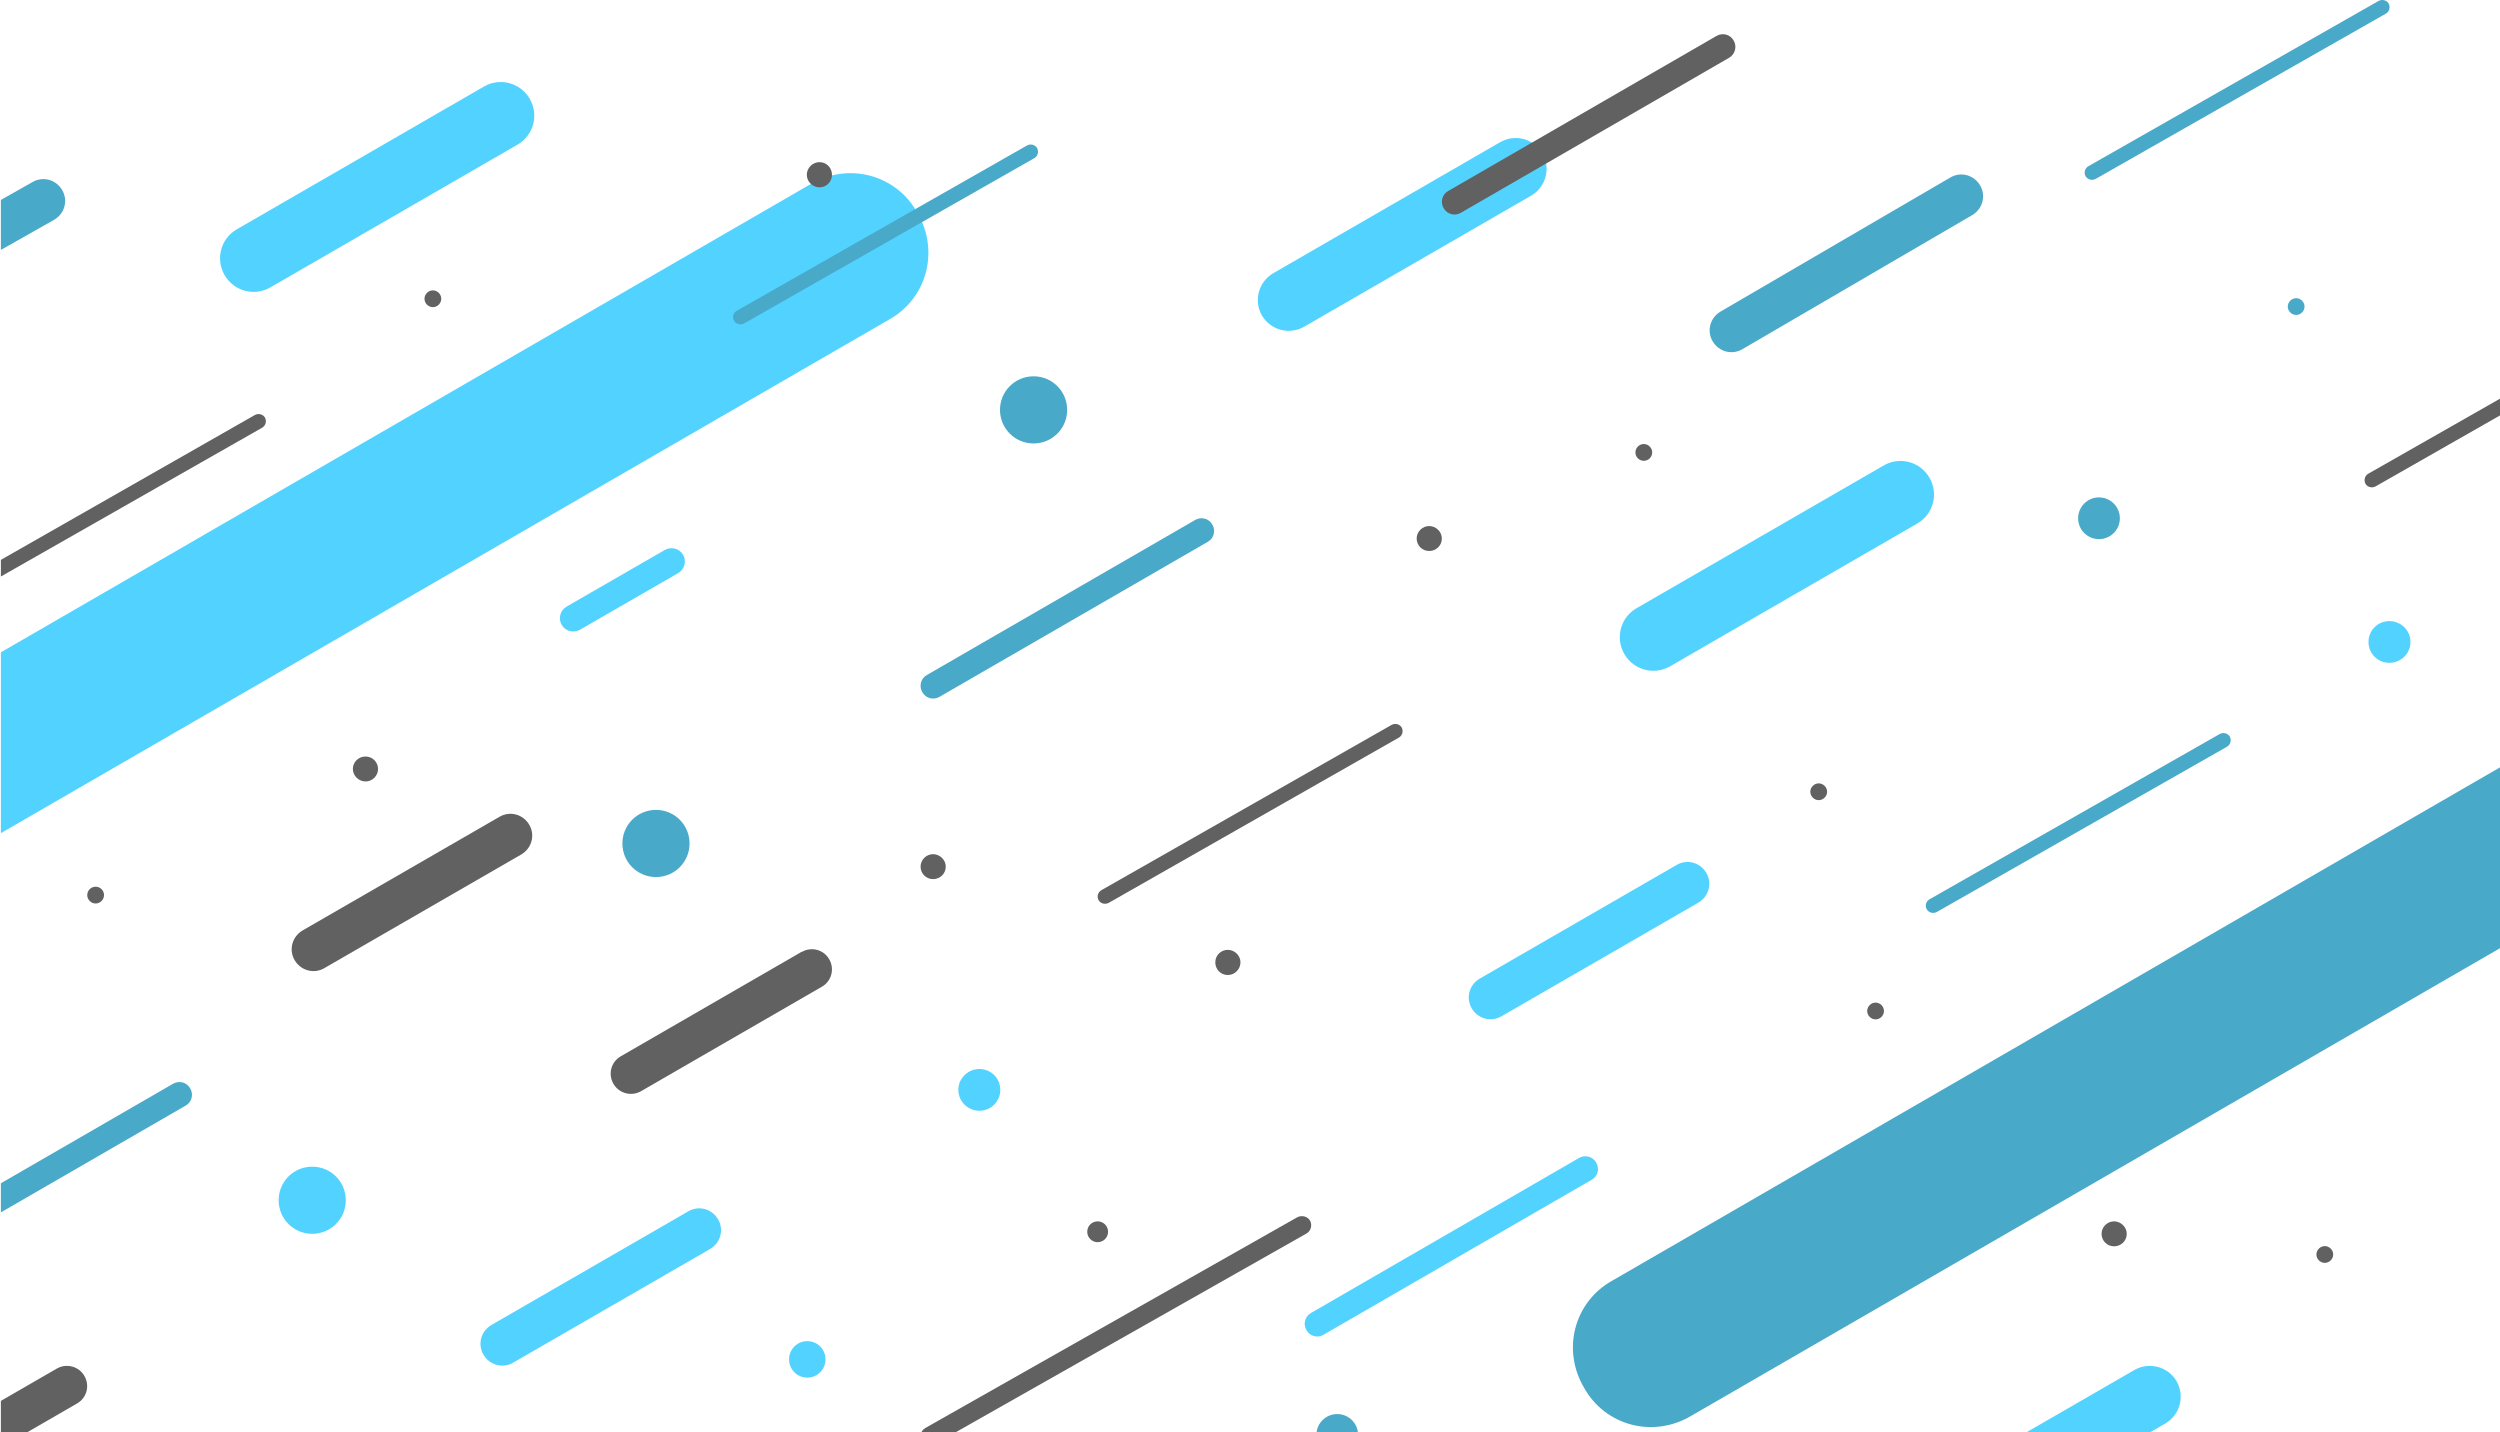 <svg width="1920" height="1100" viewBox="0 0 1920 1100" fill="none" xmlns="http://www.w3.org/2000/svg">
<g clip-path="url(#clip0_299_2546)">
<g opacity="0.8">
<path d="M622.253 141.576L-655.804 880.556C-684.998 896.785 -694.73 933.572 -677.43 962.785C-661.211 991.998 -624.447 1001.74 -595.253 984.424L682.804 245.444C711.998 229.215 721.73 192.428 704.429 163.215C688.21 134.002 651.447 124.265 622.253 141.576Z" fill="#27C7FF"/>
<path d="M445.381 483.65L520.877 440.123C525.779 437.261 527.438 431.011 524.648 426.116C521.782 421.221 515.522 419.564 510.619 422.35L435.123 465.877C430.221 468.739 428.562 474.989 431.352 479.884C434.218 484.779 440.478 486.436 445.381 483.65Z" fill="#27C7FF"/>
<path d="M207.683 220.692L397.435 111.092C409.806 103.948 413.988 88.266 406.844 75.894C399.7 63.523 384.018 59.341 371.647 66.485L181.894 176.085C169.523 183.229 165.341 198.911 172.485 211.282C179.629 223.654 195.311 227.836 207.683 220.692Z" fill="#27C7FF"/>
<path d="M249.117 743.512L400.361 656.216C408.377 651.511 411.165 641.405 406.46 633.39C401.755 625.374 391.649 622.587 383.634 627.291L232.39 714.588C224.374 719.292 221.587 729.398 226.291 737.414C230.996 745.429 241.102 748.217 249.117 743.512Z" fill="#393939"/>
<path d="M394.117 1046.51L545.361 959.216C553.377 954.511 556.165 944.405 551.46 936.39C546.755 928.374 536.649 925.587 528.634 930.291L377.39 1017.59C369.374 1022.29 366.587 1032.4 371.291 1040.41C375.996 1048.43 386.102 1051.22 394.117 1046.51Z" fill="#27C7FF"/>
<path d="M-79.799 1158.16L59.248 1077.83C66.566 1073.65 69.18 1064.24 64.823 1056.75C60.642 1049.43 51.232 1046.81 43.74 1051L-95.307 1131.32C-102.626 1135.5 -105.239 1144.91 -100.883 1152.41C-96.701 1159.72 -87.292 1162.34 -79.799 1157.98V1158.16Z" fill="#393939"/>
<path d="M721.624 535.118L927.581 416.109C932.285 413.495 933.853 407.571 931.066 402.866C928.452 398.161 922.528 396.593 917.823 399.381L711.866 518.39C707.161 521.004 705.593 526.928 708.381 531.633C710.995 536.337 716.919 537.906 721.624 535.118Z" fill="#1C93BC"/>
<path d="M-63.376 968.118L142.581 849.109C147.285 846.495 148.854 840.571 146.066 835.866C143.452 831.161 137.528 829.593 132.823 832.381L-73.134 951.39C-77.839 954.004 -79.407 959.928 -76.619 964.633C-74.005 969.337 -68.081 970.906 -63.376 968.118Z" fill="#1C93BC"/>
<path d="M1016.45 1025.08L1222.41 906.07C1227.11 903.456 1228.68 897.532 1225.89 892.827C1223.28 888.297 1217.35 886.555 1212.65 889.343L1006.87 1008.35C1002.16 1010.97 1000.59 1016.89 1003.38 1021.59C1005.99 1026.3 1011.92 1027.87 1016.62 1025.08H1016.45Z" fill="#27C7FF"/>
<path d="M571.404 248.441L794.437 121.417C797.05 119.849 797.921 116.538 796.527 113.75C794.959 111.137 791.649 110.266 788.861 111.659L565.828 238.684C563.214 240.252 562.169 243.563 563.737 246.35C565.305 248.964 568.616 249.835 571.404 248.441Z" fill="#1C93BC"/>
<path d="M1609.4 137.441L1832.44 10.417C1835.05 8.849 1835.92 5.538 1834.53 2.75C1832.96 0.137 1829.65 -0.734 1826.86 0.659L1603.83 127.684C1601.21 129.252 1600.17 132.563 1601.74 135.35C1603.31 137.964 1606.62 138.835 1609.4 137.441Z" fill="#1C93BC"/>
<path d="M1264.4 1005.44L1487.44 878.417C1490.05 876.849 1490.92 873.538 1489.53 870.75C1487.96 868.137 1484.65 867.266 1481.86 868.659L1258.83 995.684C1256.21 997.252 1255.17 1000.56 1256.74 1003.35C1258.31 1005.96 1261.62 1006.84 1264.4 1005.44Z" fill="#1C93BC"/>
<path d="M1487.4 700.441L1710.44 573.417C1713.05 571.849 1713.92 568.538 1712.53 565.75C1710.96 563.137 1707.65 562.266 1704.86 563.659L1481.83 690.684C1479.21 692.252 1478.17 695.563 1479.74 698.35C1481.31 700.964 1484.62 701.835 1487.4 700.441Z" fill="#1C93BC"/>
<path d="M-21.596 455.441L201.437 328.417C204.05 326.849 204.921 323.538 203.527 320.75C201.959 318.137 198.649 317.266 195.861 318.659L-27.172 445.858C-29.786 447.426 -30.831 450.737 -29.263 453.525C-27.695 456.138 -24.384 457.01 -21.596 455.616V455.441Z" fill="#393939"/>
<path d="M638.965 134.287C638.965 139.689 634.609 143.871 629.381 143.871C624.154 143.871 619.624 139.515 619.624 134.287C619.624 129.06 623.98 124.53 629.381 124.53C634.783 124.53 638.965 128.886 638.965 134.287Z" fill="#393939"/>
<path d="M326 229.447C326 225.962 328.962 223 332.447 223C335.932 223 338.894 225.962 338.894 229.447C338.894 232.932 335.932 235.894 332.447 235.894C328.962 235.894 326 232.932 326 229.447Z" fill="#393939"/>
<path d="M67 687.447C67 683.962 69.788 681 73.447 681C77.106 681 79.894 683.962 79.894 687.447C79.894 690.932 76.932 693.894 73.447 693.894C69.962 693.894 67 690.932 67 687.447Z" fill="#393939"/>
<path d="M271 590.583C271 585.182 275.356 581 280.758 581C286.159 581 290.341 585.356 290.341 590.583C290.341 595.811 285.985 600.167 280.758 600.167C275.53 600.167 271 595.811 271 590.583Z" fill="#393939"/>
<path d="M736 837.03C736 828.144 743.318 821 752.205 821C761.091 821 768.235 828.144 768.235 837.03C768.235 845.917 761.091 853.061 752.205 853.061C743.318 853.061 736 845.917 736 837.03Z" fill="#27C7FF"/>
<path d="M478 647.788C478 633.5 489.5 622 503.788 622C518.076 622 529.576 633.5 529.576 647.788C529.576 662.076 518.076 673.576 503.788 673.576C489.5 673.576 478 662.076 478 647.788Z" fill="#1C93BC"/>
<path d="M1011 1102C1011 1093.14 1018.14 1086 1027 1086C1035.86 1086 1043 1093.14 1043 1102C1043 1110.86 1035.86 1118 1027 1118C1018.14 1118 1011 1110.86 1011 1102Z" fill="#1C93BC"/>
<path d="M835 946C835 941.568 838.568 938 843 938C847.432 938 851 941.568 851 946C851 950.432 847.432 954 843 954C838.568 954 835 950.432 835 946Z" fill="#393939"/>
<path d="M-50.183 220.693L41.644 168.768C49.659 164.063 52.447 153.957 47.742 145.942C43.038 137.926 32.931 135.138 24.916 139.843L-66.911 191.768C-74.926 196.473 -77.714 206.579 -73.009 214.594C-68.479 222.609 -58.198 225.397 -50.183 220.693Z" fill="#1C93BC"/>
<path d="M634 1044C634 1051.76 627.757 1058 620 1058C612.243 1058 606 1051.76 606 1044C606 1036.24 612.243 1030 620 1030C627.757 1030 634 1036.24 634 1044Z" fill="#27C7FF"/>
<path d="M1762.58 738.788C1762.58 753.076 1751.08 764.576 1736.79 764.576C1722.5 764.576 1711 753.076 1711 738.788C1711 724.5 1722.5 713 1736.79 713C1751.08 713 1762.58 724.5 1762.58 738.788Z" fill="#27C7FF"/>
<path d="M265.576 921.788C265.576 936.076 254.076 947.576 239.788 947.576C225.5 947.576 214 936.076 214 921.788C214 907.5 225.5 896 239.788 896C254.076 896 265.576 907.5 265.576 921.788Z" fill="#27C7FF"/>
<path d="M1152.26 109.124L977.837 209.838C966.511 216.459 962.677 230.921 969.124 242.247C975.746 253.573 990.208 257.406 1001.53 250.959L1175.95 150.246C1187.28 143.625 1191.11 129.162 1184.66 117.837C1178.04 106.511 1163.58 102.677 1152.26 109.124Z" fill="#27C7FF"/>
<path d="M1639.26 1052.12L1464.84 1152.84C1453.51 1159.46 1449.68 1173.92 1456.12 1185.25C1462.75 1196.57 1477.21 1200.41 1488.53 1193.96L1662.95 1093.25C1674.28 1086.62 1678.11 1072.16 1671.66 1060.84C1665.04 1049.51 1650.58 1045.68 1639.26 1052.12Z" fill="#27C7FF"/>
<path d="M1446.65 357.485L1256.89 467.085C1244.52 474.229 1240.34 489.911 1247.49 502.282C1254.63 514.654 1270.31 518.836 1282.68 511.692L1472.43 402.092C1484.81 394.948 1488.99 379.266 1481.84 366.894C1474.7 354.523 1459.02 350.341 1446.65 357.485Z" fill="#27C7FF"/>
<path d="M1287.63 664.291L1136.39 751.588C1128.37 756.292 1125.59 766.399 1130.29 774.414C1135 782.429 1145.1 785.217 1153.12 780.512L1304.36 693.216C1312.38 688.511 1315.16 678.405 1310.46 670.39C1305.76 662.375 1295.65 659.587 1287.63 664.291Z" fill="#27C7FF"/>
<path d="M615.74 730.943L476.693 811.269C469.375 815.451 466.761 824.86 471.117 832.353C475.299 839.671 484.708 842.285 492.201 838.103L631.248 757.776C638.566 753.594 641.18 744.185 636.823 736.693C632.642 729.375 623.232 726.761 615.74 731.117V730.943Z" fill="#393939"/>
<path d="M1338.12 268.194L1514.63 165.216C1522.64 160.511 1525.43 150.405 1520.73 142.39C1516.02 134.374 1505.91 131.586 1497.9 136.291L1321.39 239.27C1313.37 243.974 1310.59 254.08 1315.29 262.096C1320 270.111 1330.1 272.899 1338.12 268.194Z" fill="#1C93BC"/>
<path d="M2516.25 244.576L1238.2 983.556C1209 999.785 1199.27 1036.57 1216.57 1065.78C1232.79 1095 1269.55 1104.74 1298.75 1087.42L2576.8 348.444C2606 332.215 2615.73 295.428 2598.43 266.215C2582.21 237.002 2545.45 227.265 2516.25 244.576Z" fill="#1C93BC"/>
<path d="M1318.2 27.651L1112.24 146.66C1107.53 149.273 1105.97 155.198 1108.75 159.902C1111.37 164.607 1117.29 166.175 1122 163.387L1327.95 44.378C1332.48 41.764 1334.23 35.84 1331.44 31.135C1328.83 26.431 1322.9 24.863 1318.2 27.651Z" fill="#393939"/>
<path d="M2041.78 236.834L1818.75 363.858C1816.14 365.426 1815.27 368.737 1816.66 371.525C1818.23 374.138 1821.54 375.01 1824.33 373.616L2047.36 246.417C2049.97 244.849 2051.02 241.538 2049.45 238.75C2047.88 236.137 2044.57 235.266 2041.78 236.659V236.834Z" fill="#393939"/>
<path d="M933.345 739.064C933.345 733.662 937.701 729.48 942.928 729.48C948.156 729.48 952.686 733.836 952.686 739.064C952.686 744.291 948.33 748.821 942.928 748.821C937.527 748.821 933.345 744.465 933.345 739.064Z" fill="#393939"/>
<path d="M1769.89 235.447C1769.89 238.932 1766.93 241.894 1763.45 241.894C1759.96 241.894 1757 238.932 1757 235.447C1757 231.962 1759.96 229 1763.45 229C1766.93 229 1769.89 231.962 1769.89 235.447Z" fill="#1C93BC"/>
<path d="M1403.21 608.071C1403.21 611.556 1400.25 614.518 1396.76 614.518C1393.28 614.518 1390.31 611.556 1390.31 608.071C1390.31 604.586 1393.28 601.624 1396.76 601.624C1400.25 601.624 1403.21 604.586 1403.21 608.071Z" fill="#393939"/>
<path d="M1446.89 776.447C1446.89 779.932 1443.93 782.894 1440.45 782.894C1436.96 782.894 1434 779.932 1434 776.447C1434 772.962 1436.96 770 1440.45 770C1443.93 770 1446.89 772.962 1446.89 776.447Z" fill="#393939"/>
<path d="M1791.89 963.447C1791.89 966.932 1788.93 969.894 1785.45 969.894C1781.96 969.894 1779 966.932 1779 963.447C1779 959.962 1781.96 957 1785.45 957C1788.93 957 1791.89 959.962 1791.89 963.447Z" fill="#393939"/>
<path d="M1268.89 347.447C1268.89 350.932 1266.11 353.894 1262.45 353.894C1258.79 353.894 1256 350.932 1256 347.447C1256 343.962 1258.96 341 1262.45 341C1265.93 341 1268.89 343.962 1268.89 347.447Z" fill="#393939"/>
<path d="M1107.34 413.584C1107.34 418.985 1102.98 423.167 1097.58 423.167C1092.18 423.167 1088 418.811 1088 413.584C1088 408.356 1092.36 404 1097.58 404C1102.81 404 1107.34 408.356 1107.34 413.584Z" fill="#393939"/>
<path d="M726.341 665.584C726.341 670.985 721.985 675.167 716.583 675.167C711.182 675.167 707 670.811 707 665.584C707 660.356 711.356 656 716.583 656C721.81 656 726.341 660.356 726.341 665.584Z" fill="#393939"/>
<path d="M1633.34 947.584C1633.34 952.985 1628.98 957.167 1623.58 957.167C1618.18 957.167 1614 952.811 1614 947.584C1614 942.356 1618.36 938 1623.58 938C1628.81 938 1633.34 942.356 1633.34 947.584Z" fill="#393939"/>
<path d="M1612.03 382C1603.18 382 1596 389.177 1596 398.031C1596 406.884 1603.18 414.061 1612.03 414.061C1620.88 414.061 1628.06 406.884 1628.06 398.031C1628.06 389.177 1620.88 382 1612.03 382Z" fill="#1C93BC"/>
<path d="M1851.24 493.031C1851.24 501.917 1843.92 509.061 1835.03 509.061C1826.14 509.061 1819 501.917 1819 493.031C1819 484.144 1826.14 477 1835.03 477C1843.92 477 1851.24 484.144 1851.24 493.031Z" fill="#27C7FF"/>
<path d="M819.576 314.788C819.576 329.076 808.076 340.576 793.788 340.576C779.5 340.576 768 329.076 768 314.788C768 300.5 779.5 289 793.788 289C808.076 289 819.576 300.5 819.576 314.788Z" fill="#1C93BC"/>
<path d="M1068.86 556.659L845.827 683.684C843.214 685.252 842.168 688.563 843.736 691.35C845.305 693.964 848.615 694.835 851.403 693.441L1074.44 566.417C1077.05 564.849 1077.92 561.538 1076.53 558.75C1074.96 556.137 1071.65 555.265 1068.86 556.659Z" fill="#393939"/>
<path d="M996.334 934.84L710.622 1096.72C707.274 1098.72 705.935 1102.94 707.944 1106.49C709.953 1109.83 714.194 1110.94 717.765 1109.16L1003.48 947.276C1006.82 945.277 1007.94 941.058 1006.16 937.505C1004.15 934.174 999.905 933.064 996.334 934.84Z" fill="#393939"/>
</g>
</g>
<defs>
<clipPath id="clip0_299_2546">
<rect width="1920" height="1100" fill="white" transform="translate(0.5)"/>
</clipPath>
</defs>
</svg>
